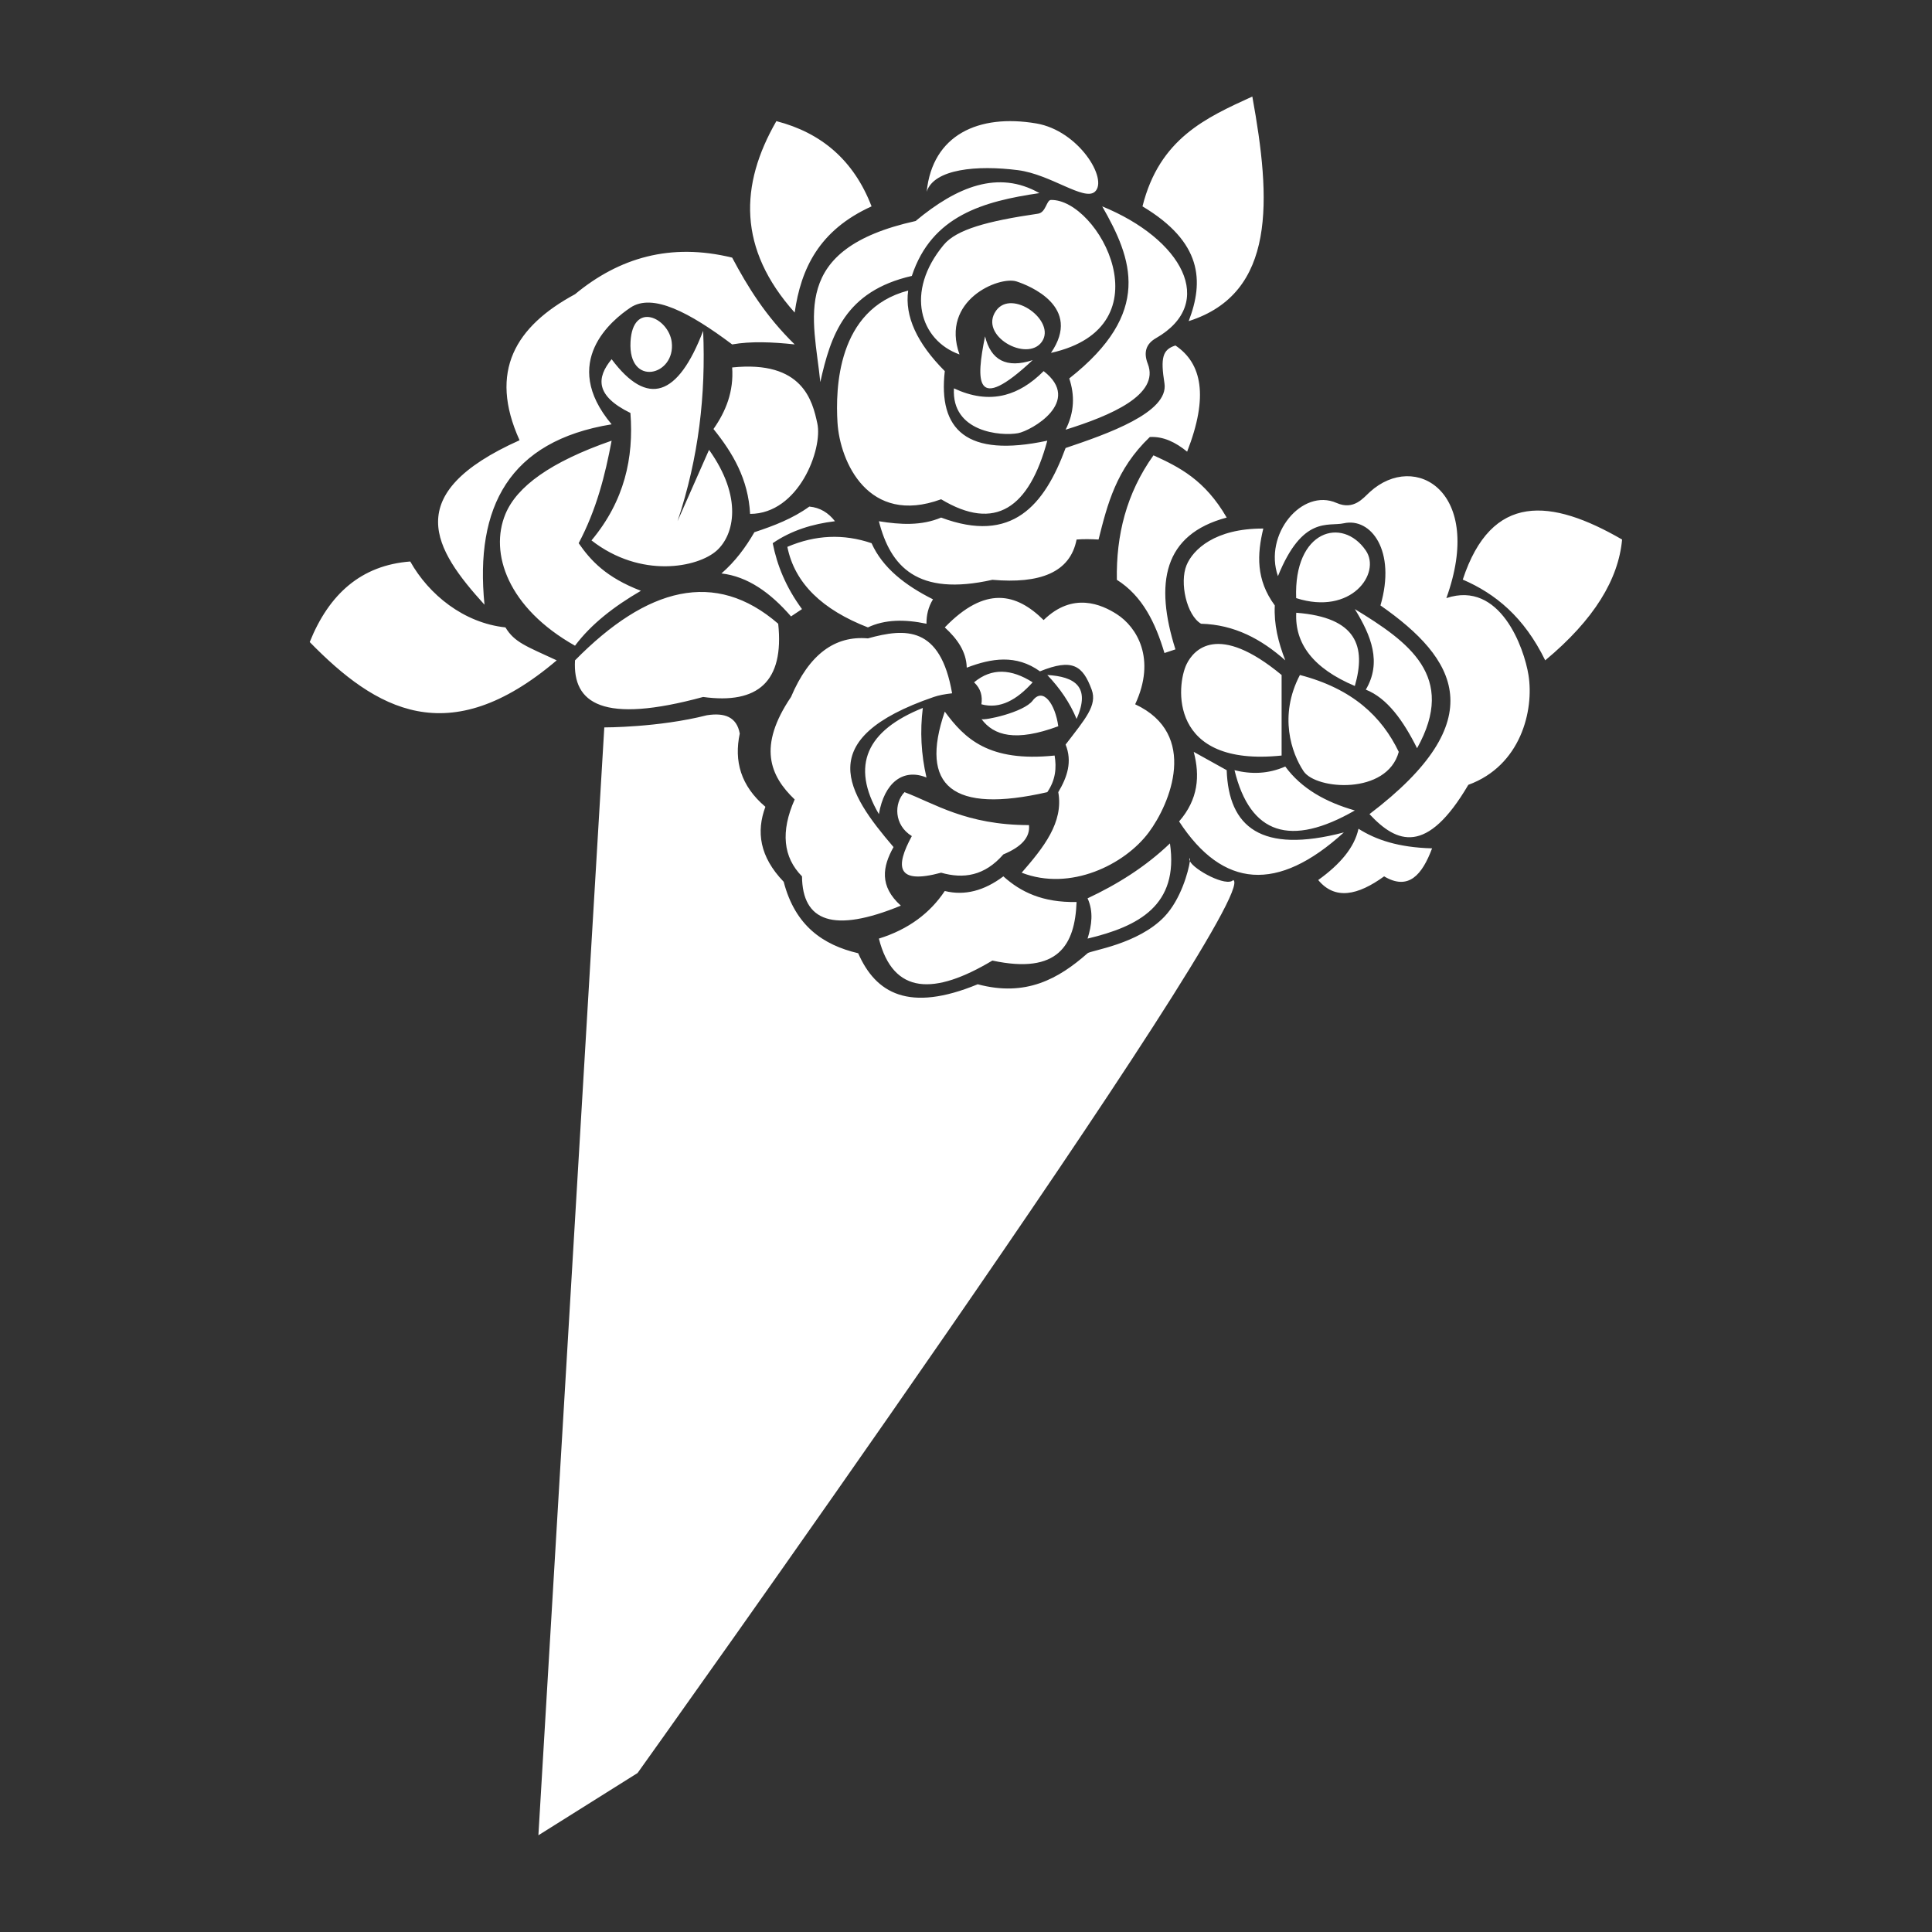 <?xml version="1.0" encoding="UTF-8" standalone="no"?>
<!DOCTYPE svg PUBLIC "-//W3C//DTD SVG 1.1//EN" "http://www.w3.org/Graphics/SVG/1.1/DTD/svg11.dtd">
<svg width="100%" height="100%" viewBox="0 0 1000 1000" version="1.1" xmlns="http://www.w3.org/2000/svg" xmlns:xlink="http://www.w3.org/1999/xlink" xml:space="preserve" xmlns:serif="http://www.serif.com/" style="fill-rule:evenodd;clip-rule:evenodd;stroke-linejoin:round;stroke-miterlimit:2;">
    <rect x="0" y="0" width="1000" height="1000" fill="#333333" stroke="none"/>
    <g transform="matrix(1.895,0,0,1.895,-858.327,-871.003)">
        <path d="M777.951,694.856C778.011,694.425 778.026,694.128 778,694C777.782,694.212 777.782,694.507 777.951,694.856C777.582,697.51 775.517,705.254 771,710C763.803,717.563 750.886,719.219 750,720C742.073,726.992 733.156,731.993 720,728.475C701.204,736.219 692.15,730.948 687.345,720C677.756,717.744 670.129,712.517 667,700.483C660.374,693.59 659.492,686.773 662,680C655.226,674.253 653.415,667.478 655,660C654.174,655.402 650.798,654.243 646,655C632.82,658.354 618,658.315 618,658.315L600,960.917L627.083,943.917C627.083,943.917 798.261,704.381 789.796,700C787.944,702.002 779.091,697.21 777.951,694.856ZM727,699C721.779,702.929 716.449,704.344 711,703C706.969,709.036 701.096,713.479 693,716C696.926,731.489 708.241,731.421 724,722C741.972,725.861 746.55,717.772 747,706C737.682,706.202 731.689,703.225 727,699ZM772.503,690C765.812,696.395 758.176,701.164 750,705C751.666,708.667 751.135,712.333 750,716C763.959,712.675 774.969,706.91 772.503,690ZM708,650C709.321,649.55 710.988,649.216 713,649C709.804,630.577 700.282,631.145 690,634C681.029,633.201 673.954,638.302 669,650C659.889,663.473 663.201,671.501 670,678C666.106,686.798 666.843,693.77 672,699C672.116,711.301 680.543,714.59 699,707C693.062,701.667 694.009,696.333 697,691C684.304,676.13 674.537,661.476 708,650ZM844.102,691.349C841.389,698.567 837.68,702.976 831,699C823.832,704.195 817.588,705.545 813,700C818.923,695.756 822.891,691.146 824,686C828.69,688.966 834.785,691.105 844.102,691.349ZM717,642C716.896,637.596 714.406,634.12 711,631C722.068,619.555 730.543,621.627 738,629C745.963,621.189 753.873,624.743 758,627.399C763.419,630.887 768.826,639.521 763,652C780.493,660.162 772.536,679.194 766.711,687C760.139,695.806 745.299,703.168 732,698C737.947,691.174 743.487,684.269 742,676C744.461,671.88 745.872,667.636 744,663C749.343,656.025 752.709,652.294 751.121,648C748.67,641.374 745.855,639.414 737,643C730.48,638.325 723.765,639.415 717,642ZM734,685C716.791,684.982 708.178,679.064 700,676C697.097,679 697.092,685 702,688C697.488,696.288 697.652,701.348 710,698C716.093,699.739 721.864,698.909 727,693C731.748,691.036 734.361,688.451 734,685ZM820,687C801.933,703.459 786.957,702.323 775,684C780.259,677.941 780.72,671.547 779,665L788,670C788.529,685.44 797.289,692.944 820,687ZM802,617C798.022,605.554 808.607,592.873 818,597C822.722,599.075 825.27,595.678 827.116,594C839.458,582.783 858.485,593.916 848,623C862.719,618.091 869.248,636.653 870.431,644C871.98,653.613 868.374,668.758 854,674C842.698,693.228 834.508,690.064 827,682C860.91,656.246 850.82,639.522 830,625C834.365,610.078 827.394,600.92 820,602.559C815.721,603.508 808.747,600.347 802,617ZM823,681C815.012,678.715 808.397,675.008 804,669C799.324,671.05 794.71,671.146 790.135,670C794.414,687.602 805.46,691.079 823,681ZM705,653C689.69,659.147 685.193,668.659 693,682C694.478,673.435 699.588,669.388 706,672C704.537,665.667 704.204,659.333 705,653ZM711,654C716.418,661.343 722.968,667.86 741,666C741.557,669.333 741.278,672.667 739,676C713.072,681.935 703.996,674.396 711,654ZM835,665C831.783,676.82 812.391,675.38 809,670.281C805.721,665.35 802.148,655.159 808,644C822.415,647.757 830.37,655.383 835,665ZM803,644L803,666C772.044,669.221 774.231,646.754 777.068,641C779.007,637.068 785.599,629.576 803,644ZM840,664C850.99,644.345 837.611,634.914 823,626C827.494,633.282 830.392,640.587 826,648C831.854,650.323 836.214,656.434 840,664ZM721.026,656.035L721,656C721.004,656.013 721.013,656.025 721.026,656.035C724.376,660.566 730.331,662.323 742,658C741.183,651.994 737.89,647.198 735,651C732.533,654.246 721.657,656.53 721.026,656.035ZM747,656C746.082,653.779 744.939,651.678 743.598,649.682C742.256,647.687 740.715,645.797 739,644C746.531,644.442 750.893,647.202 747,656ZM605,640C575.428,665.137 555.584,653.475 537.54,635C542.825,621.85 551.643,614.013 565,613C570.065,622.033 579.596,629.788 591,631C593.464,635.095 596.661,636.125 605,640ZM665.5,630C667.169,645.776 659.978,652.06 645,650C617.59,657.455 609.333,651.785 610,640C629.681,620.002 648.293,615.093 665.5,630ZM721,652C726.084,653.387 730.678,650.8 735,646C729.19,642.311 723.814,641.979 719,646C720.901,647.787 721.324,649.829 721,652ZM807,627C806.786,631.205 807.932,634.999 810.558,638.344C813.184,641.69 817.291,644.588 823,647C826.088,636.301 823.623,628.262 807,627ZM798,604C796.314,610.96 795.933,617.94 801.14,625C800.874,630.185 802.081,635.044 804,640C797.488,634.223 790.13,630.235 781,630C777.079,627.719 775.062,618.78 777.037,614C778.779,609.786 784.743,603.947 798,604ZM852.482,617.943C860.345,594.069 876.612,595.784 896,607C895.005,617.838 888.43,628.826 875,640C869.23,628.164 861.357,621.759 852.482,617.943ZM788,601C770.688,605.608 768.279,618.928 774,637L771,638C768.537,629.729 764.979,622.396 758,618C757.789,605.894 760.554,594.437 768,584C775.047,587.209 782.048,590.713 788,601ZM628,621C620.685,625.255 614.41,630.099 610,636C591.669,625.675 586.552,610.71 591,600.023C594.108,592.555 603.243,585.816 620,580C618.231,589.423 615.874,598.803 611,608C614.296,612.764 618.513,617.361 628,621ZM707.776,623.33C706.455,625.491 705.979,627.724 706,630C700.032,628.74 694.597,628.818 690,631C677.668,626.206 670.012,619.037 668,609C675.667,605.721 683.333,605.388 691,608C694.013,614.73 700.15,619.498 707.776,623.33ZM650,616.261C653.785,612.965 656.619,609.114 659,605C664.304,603.253 669.486,601.269 674,598C676.961,598.268 679.229,599.712 681,602C674.898,602.74 669.14,604.476 664,608C665.18,613.946 667.536,619.935 672,626L669,628C663.34,621.471 657.128,617.084 650,616.261ZM670,553.706C662.028,545.909 657.169,537.969 652.925,530C636.058,525.871 622.035,530.037 610,540C593.84,548.724 586.287,560.987 594.856,579.881C562.004,594.599 571.549,609.683 585.278,624.803C582.612,598.077 592.024,580.088 620,575.53C605.685,558.482 620.238,546.95 625.137,543.657C631.179,539.596 641.339,545.011 652.925,553.706C658.005,552.809 663.855,553.041 670,553.706ZM806.975,623C806.633,613.707 809.787,608.122 813.828,606.028C817.868,603.934 822.796,605.33 826,610C830.252,616.196 822.023,627.838 806.975,623ZM774,554C781.216,558.842 783.102,567.865 777.196,583C774.061,580.45 770.733,578.79 767,579C757.775,587.823 755.415,597.415 753,607C750.905,606.879 748.877,606.844 747,607C745.235,616.092 736.874,619.121 724,618C703.407,622.625 696.149,614.307 693,602C698.862,602.953 704.628,603.274 710,601C729.366,608.255 738.203,597.699 744,582C755.269,578.198 772.268,572.322 771,564.326C769.898,557.373 770.463,555.112 774,554ZM638,602C643.828,584.545 645.739,567.416 645,550C638.101,568.01 629.79,570.836 620,557.749C615.83,562.791 615.539,567.736 625.137,572.434C626.079,584.701 623.51,596.448 614.504,607.238C627.999,617.749 643.575,614.647 648.726,610C653.491,605.701 655.863,595.458 646.61,582.5L638,602ZM647.822,576.812C653.091,583.336 657.33,590.501 657.823,600C671.142,599.96 677.685,582.3 676.193,575.319C674.876,569.159 672.213,557.996 652.925,560C653.383,566.551 651.226,571.955 647.822,576.812ZM739,580C716.875,584.735 709.178,576.985 711,561C703.421,553.386 700.021,546.048 701,539C681.526,544.063 681.146,565.998 681.691,575C682.343,585.773 690.118,603.298 710,596C724.778,604.894 734.037,598.427 739,580ZM738,561C734.531,564.482 731.029,566.558 727.5,567.479C722.876,568.686 718.205,567.908 713.5,565.707C712.802,577.714 726.383,578.797 731,577.955C734.568,577.304 748.766,569.313 738,561ZM754,516C762.2,530.341 767.888,544.979 745,563C746.5,567.523 746.454,572.167 744,577C756.275,573.168 769.763,567.476 766.448,559C765.21,555.832 766.004,553.533 768.677,552C785.491,542.357 775.747,524.891 754,516ZM735,558C731.401,559.168 728.548,559.163 726.396,558.056C724.245,556.949 722.794,554.74 722,551.5C719.527,563.686 719.072,572.902 735,558ZM736.85,512.378C721.558,514.62 707.423,518.531 702,535C683.763,539.155 679.829,551.27 677,564C675.263,546.543 668.31,527.688 703.029,520C714.345,510.573 725.631,506.011 736.85,512.378ZM636.417,553.07C636.015,549.783 633.352,546.934 630.714,546.322C628.077,545.711 625.464,547.337 625.162,553C624.495,565.506 637.54,562.251 636.417,553.07ZM715.016,556.444C709.742,541.566 725.887,534.991 730.579,536.5C734.047,537.615 748.66,543.424 740,556.019C772.02,548.903 752.975,513.995 740,514.246C738.749,514.27 738.664,517.678 736.454,518C722.62,520.015 714.201,522.317 710.721,526.5C700.002,539.383 704.266,552.614 715.016,556.444ZM737.5,553C735.479,555.844 731.15,555.42 727.928,553.434C724.706,551.449 722.591,547.901 725,544.5C729.33,538.385 741.538,547.317 737.5,553ZM777.617,547.345C801.603,539.714 800.121,514.139 795,486C782.348,491.783 769.633,497.466 765,516C781.323,525.77 781.82,536.426 777.617,547.345ZM691,516C686.121,503.336 677.225,495.872 665,492.718C654.962,510.145 654.428,527.573 670,545C671.709,533.089 676.603,522.528 691,516ZM752,512C755.716,508.644 747.601,495.322 736,493.349C720.224,490.665 707.632,496.477 706.056,512C708.046,505.746 719.873,504.682 731,506.113C739.939,507.263 749.081,514.637 752,512Z" style="fill:white;"/>
    </g>
</svg>
